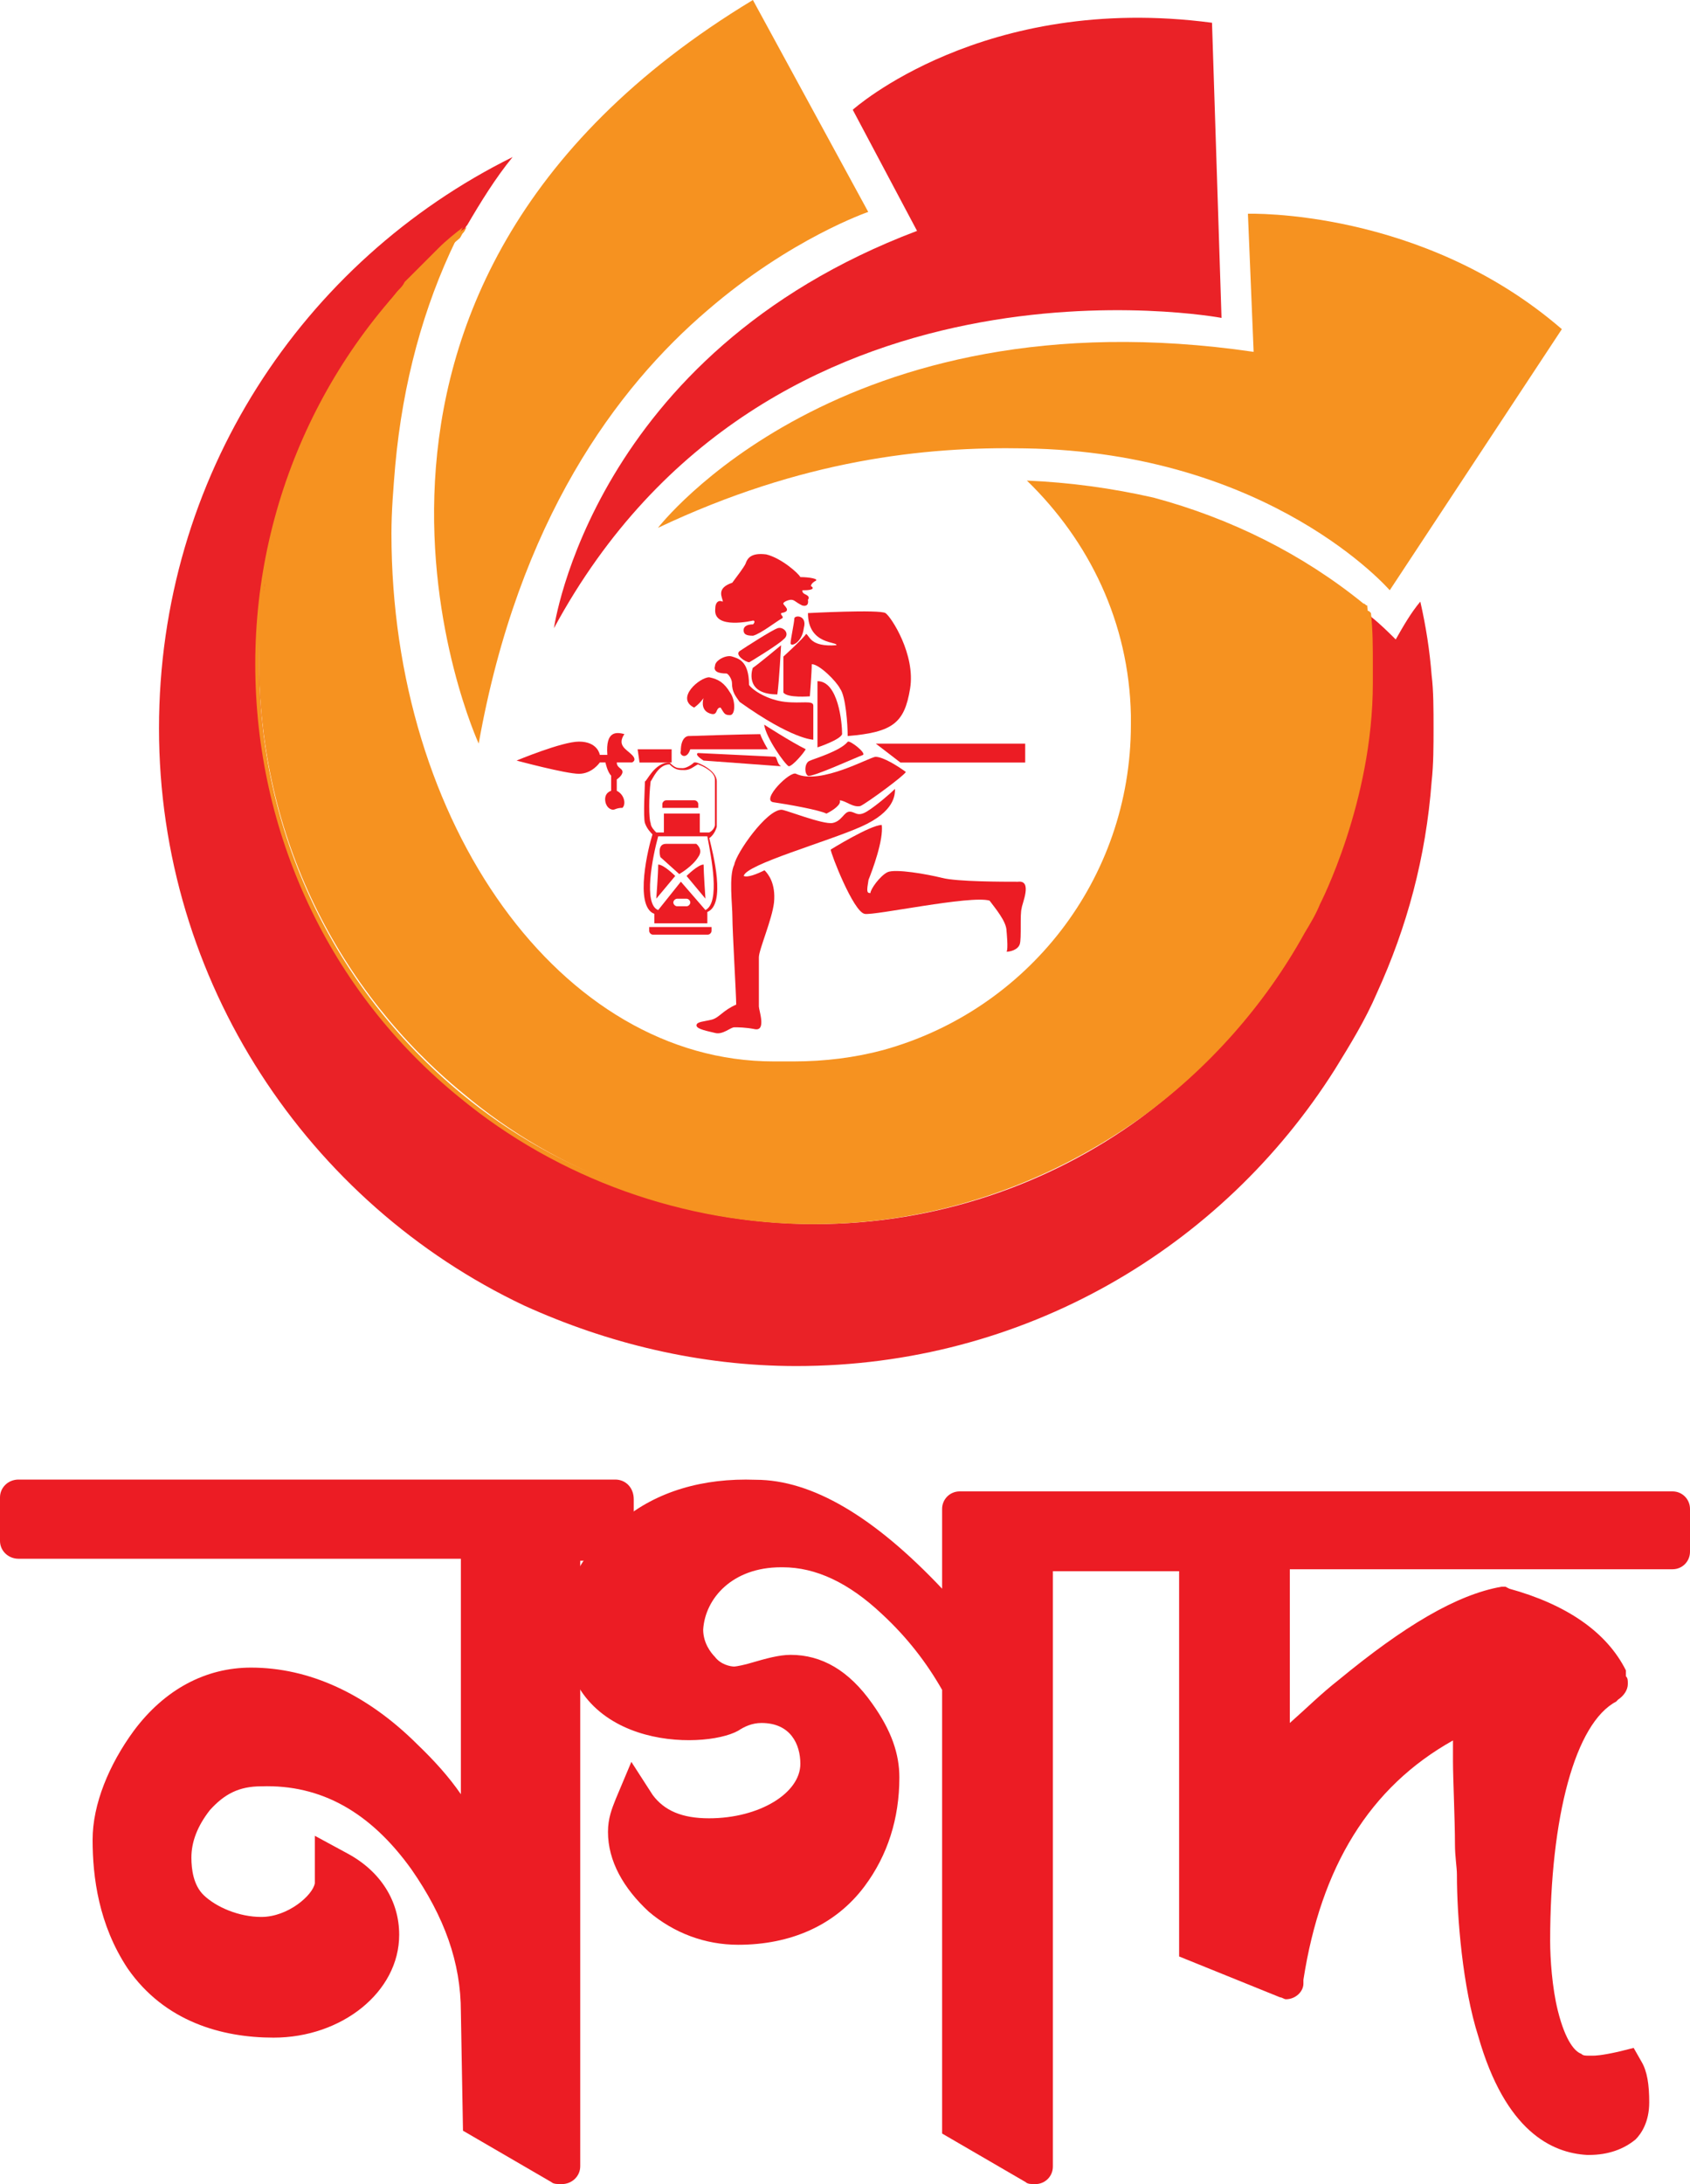 <svg width="24" height="31" viewBox="0 0 24 31" fill="none" xmlns="http://www.w3.org/2000/svg">
<path d="M8.737 21H0.263C0.117 21 0 21.112 0 21.253V21.871C0 22.011 0.117 22.124 0.263 22.124H6.545V25.466C6.37 25.213 6.166 24.989 5.932 24.764C5.201 24.034 4.383 23.669 3.565 23.669C2.922 23.669 2.338 23.977 1.899 24.567C1.549 25.045 1.315 25.607 1.315 26.112C1.315 26.646 1.403 27.32 1.812 27.938C2.338 28.697 3.156 28.921 3.886 28.921C4.851 28.921 5.669 28.275 5.669 27.461C5.669 26.983 5.406 26.562 4.938 26.309L4.471 26.056V26.73C4.442 26.899 4.091 27.208 3.711 27.208C3.39 27.208 3.068 27.067 2.893 26.899C2.747 26.758 2.718 26.534 2.718 26.365C2.718 26.14 2.805 25.916 2.981 25.691C3.185 25.466 3.39 25.354 3.711 25.354C4.558 25.326 5.26 25.719 5.844 26.534C6.312 27.208 6.545 27.854 6.545 28.556L6.575 30.242L7.831 30.972C7.86 31 7.919 31 7.977 31C8.123 31 8.24 30.888 8.24 30.747V22.152H8.737C8.883 22.152 9 22.039 9 21.899V21.281C9 21.112 8.883 21 8.737 21Z" fill="#EC1C24"/>
<path d="M23.752 21.168H13.628C13.49 21.168 13.379 21.279 13.379 21.417V22.549C12.414 21.527 11.531 21.003 10.731 21.003C9.986 20.975 9.324 21.168 8.828 21.582C8.303 21.997 8 22.494 8 23.074C8 24.841 9.986 24.841 10.483 24.565C10.566 24.51 10.676 24.455 10.814 24.455C11.228 24.455 11.366 24.759 11.366 25.035C11.366 25.449 10.786 25.808 10.069 25.808C9.683 25.808 9.434 25.698 9.269 25.477L8.966 25.007L8.745 25.532C8.69 25.67 8.634 25.808 8.634 26.001C8.634 26.416 8.855 26.802 9.214 27.134C9.572 27.437 10.014 27.603 10.483 27.603C11.228 27.603 11.862 27.327 12.276 26.775C12.607 26.333 12.772 25.808 12.772 25.228C12.772 24.897 12.662 24.565 12.386 24.179C12.055 23.709 11.669 23.488 11.228 23.488C11.062 23.488 10.869 23.543 10.676 23.599C10.593 23.626 10.455 23.654 10.428 23.654C10.372 23.654 10.235 23.626 10.152 23.516C10.097 23.46 9.986 23.322 9.986 23.129C10.014 22.687 10.4 22.245 11.09 22.245H11.117C11.586 22.245 12.055 22.466 12.524 22.908C12.883 23.24 13.159 23.599 13.379 23.985V30.282L14.566 30.972C14.593 31 14.648 31 14.703 31C14.841 31 14.952 30.89 14.952 30.751V22.301H16.745V27.769L18.179 28.349C18.207 28.349 18.235 28.376 18.262 28.376C18.4 28.376 18.51 28.266 18.51 28.155V28.1C18.759 26.498 19.448 25.366 20.634 24.703V25.007C20.634 25.228 20.662 25.836 20.662 26.167C20.662 26.36 20.69 26.498 20.69 26.609C20.69 27.216 20.772 28.211 20.993 28.901C21.379 30.254 22.041 30.558 22.538 30.586H22.566C22.841 30.586 23.062 30.503 23.228 30.365C23.31 30.282 23.421 30.116 23.421 29.84C23.421 29.591 23.393 29.398 23.31 29.26L23.2 29.067L22.979 29.122C22.731 29.177 22.648 29.177 22.621 29.177H22.566C22.51 29.177 22.483 29.177 22.455 29.15C22.372 29.122 22.235 28.984 22.124 28.542C22.041 28.211 22.014 27.796 22.014 27.548C22.014 25.78 22.372 24.455 22.952 24.151L22.979 24.123C23.062 24.068 23.117 23.985 23.117 23.902C23.117 23.847 23.117 23.82 23.09 23.792V23.709C22.814 23.157 22.235 22.77 21.434 22.549L21.379 22.521H21.324C20.69 22.632 19.945 23.074 19.007 23.847C18.759 24.041 18.538 24.261 18.317 24.455V22.273H23.752C23.89 22.273 24 22.163 24 22.024V21.417C24 21.279 23.89 21.168 23.752 21.168Z" fill="#EC1C24"/>
<path d="M20.358 10.338C20.358 10.58 20.358 10.849 20.331 11.091C20.25 12.165 19.982 13.158 19.552 14.098C19.391 14.474 19.176 14.823 18.961 15.172C17.35 17.724 14.53 19.389 11.308 19.389C9.938 19.389 8.622 19.066 7.441 18.529C4.379 17.079 2.258 13.937 2.258 10.338C2.258 6.767 4.299 3.706 7.28 2.229C7.038 2.524 6.823 2.873 6.635 3.195C6.608 3.222 6.608 3.249 6.581 3.276C6.474 3.383 6.34 3.464 6.232 3.571L5.829 3.974L5.749 4.055C5.722 4.081 5.695 4.108 5.668 4.162C5.615 4.216 5.561 4.269 5.534 4.323C5.453 4.431 5.346 4.538 5.266 4.672C4.89 5.156 4.567 5.72 4.326 6.284L4.245 6.445C4.218 6.525 4.191 6.579 4.164 6.659C4.164 6.686 4.138 6.74 4.138 6.767C4.111 6.874 4.057 6.982 4.03 7.089C4.003 7.17 3.976 7.223 3.976 7.304C3.976 7.331 3.95 7.385 3.95 7.411C3.923 7.492 3.923 7.546 3.896 7.626C3.842 7.841 3.789 8.083 3.762 8.324C3.762 8.378 3.735 8.432 3.735 8.512C3.735 8.566 3.735 8.593 3.708 8.647C3.708 8.727 3.708 8.781 3.681 8.862V9.452C3.681 11.923 4.809 14.125 6.581 15.575C7.951 16.703 9.696 17.374 11.576 17.374C13.295 17.374 14.906 16.81 16.195 15.87C17.135 15.172 17.941 14.286 18.505 13.266C18.585 13.131 18.639 12.997 18.72 12.863C19.176 11.923 19.445 10.849 19.471 9.748V9.479C19.471 9.211 19.471 8.969 19.445 8.727C19.471 8.727 19.471 8.754 19.471 8.754C19.606 8.862 19.713 8.969 19.821 9.076C19.928 8.888 20.035 8.7 20.17 8.539C20.25 8.888 20.304 9.238 20.331 9.587C20.358 9.801 20.358 10.07 20.358 10.338Z" fill="#EA2227"/>
<path d="M19.47 9.426V9.695C19.47 11.306 18.799 12.649 18.718 12.81C18.664 12.944 18.584 13.078 18.503 13.213C17.939 14.233 17.134 15.146 16.194 15.817C14.905 16.757 13.294 17.321 11.575 17.321C9.668 17.321 7.923 16.65 6.58 15.522C4.808 14.072 3.68 11.87 3.68 9.399V8.808C3.68 8.728 3.68 8.674 3.707 8.594C3.707 8.54 3.707 8.513 3.733 8.459C3.733 8.406 3.76 8.352 3.76 8.271C3.787 8.03 3.841 7.815 3.895 7.573C3.921 7.492 3.921 7.439 3.948 7.358C3.948 7.331 3.975 7.278 3.975 7.251C4.002 7.17 4.002 7.117 4.029 7.036C4.056 6.929 4.109 6.821 4.136 6.714C4.136 6.687 4.163 6.633 4.163 6.606C4.19 6.526 4.217 6.472 4.244 6.391L4.324 6.23C4.566 5.666 4.888 5.102 5.264 4.619C5.345 4.512 5.452 4.404 5.533 4.27C5.586 4.216 5.613 4.163 5.667 4.109C5.694 4.082 5.721 4.055 5.747 4.001L5.828 3.921L6.231 3.518C6.338 3.411 6.473 3.303 6.58 3.223C6.553 3.25 6.553 3.276 6.526 3.303C6.499 3.33 6.499 3.357 6.473 3.411C6.016 4.351 5.721 5.425 5.613 6.606C5.586 6.929 5.559 7.251 5.559 7.573C5.559 11.709 7.976 15.065 10.984 15.065H11.28C11.709 15.065 12.139 15.012 12.542 14.904C14.583 14.34 16.06 12.487 16.06 10.285V10.151C16.033 8.835 15.469 7.68 14.583 6.821C15.2 6.848 15.791 6.929 16.382 7.063C17.483 7.358 18.503 7.868 19.363 8.567C19.39 8.567 19.39 8.594 19.416 8.594C19.443 8.916 19.47 9.157 19.47 9.426Z" fill="#F69220"/>
<path d="M19.496 9.426V9.695C19.496 11.386 18.744 12.836 18.744 12.836C18.69 12.971 18.61 13.105 18.529 13.239C17.965 14.26 17.16 15.173 16.193 15.871C14.823 16.838 13.239 17.375 11.547 17.375C9.721 17.375 7.922 16.73 6.525 15.576C4.672 14.072 3.625 11.816 3.625 9.426C3.625 7.036 4.699 4.78 6.552 3.276L6.633 3.223C6.606 3.25 6.606 3.276 6.579 3.303C6.552 3.33 6.552 3.357 6.525 3.384C4.726 4.888 3.679 7.09 3.679 9.426C3.679 11.789 4.726 14.018 6.552 15.522C7.949 16.677 9.721 17.294 11.547 17.294C13.212 17.294 14.796 16.784 16.139 15.817C17.079 15.146 17.885 14.233 18.449 13.213C18.529 13.078 18.583 12.944 18.663 12.81C18.663 12.783 19.415 11.36 19.415 9.695V9.426C19.415 9.184 19.415 8.916 19.389 8.674V8.647C19.415 8.647 19.415 8.674 19.442 8.674L19.469 8.701C19.496 8.943 19.496 9.184 19.496 9.426Z" fill="#F69220"/>
<path d="M17.347 4.512C17.347 4.512 10.902 3.304 7.867 8.916C7.867 8.916 8.404 5.022 13.023 3.277L12.11 1.558C12.11 1.558 13.963 -0.107 17.212 0.323L17.347 4.512Z" fill="#EA2227"/>
<path d="M9.344 7.492C9.344 7.492 11.922 4.135 17.803 4.994L17.722 3.034C17.722 3.034 20.193 2.953 22.18 4.672L19.736 8.378C19.736 8.378 18.045 6.417 14.553 6.364C13.13 6.337 11.385 6.525 9.344 7.492Z" fill="#F69220"/>
<path d="M6.798 10.554C6.798 10.554 3.844 4.136 10.692 0L12.33 3.008C12.33 3.008 11.229 3.384 10.047 4.404C8.758 5.505 7.362 7.385 6.798 10.554Z" fill="#F69220"/>
<path d="M10.694 8.808C10.694 8.808 10.13 8.943 10.157 8.647C10.157 8.54 10.211 8.513 10.265 8.54C10.265 8.486 10.157 8.352 10.399 8.271C10.479 8.164 10.56 8.057 10.587 8.003C10.614 7.922 10.667 7.842 10.882 7.869C11.097 7.922 11.339 8.137 11.366 8.191C11.5 8.191 11.634 8.218 11.581 8.245C11.527 8.271 11.5 8.325 11.527 8.325C11.527 8.325 11.607 8.379 11.393 8.379C11.393 8.432 11.446 8.432 11.473 8.459C11.5 8.486 11.473 8.513 11.473 8.513C11.473 8.513 11.5 8.62 11.393 8.594C11.285 8.54 11.285 8.513 11.231 8.513C11.204 8.513 11.124 8.54 11.124 8.567C11.124 8.594 11.258 8.674 11.097 8.701C11.07 8.728 11.151 8.755 11.097 8.782C11.043 8.808 10.802 8.996 10.694 9.023C10.587 9.023 10.56 8.996 10.56 8.943C10.56 8.889 10.614 8.862 10.694 8.862C10.721 8.835 10.721 8.808 10.694 8.808Z" fill="#EC1C24"/>
<path d="M10.641 9.4C10.587 9.4 10.426 9.292 10.507 9.239C10.587 9.185 10.963 8.943 11.044 8.916C11.124 8.889 11.232 8.997 11.124 9.077C11.044 9.158 10.641 9.4 10.641 9.4Z" fill="#EC1C24"/>
<path d="M11.227 9.13C11.227 9.076 11.28 8.835 11.28 8.781C11.28 8.727 11.468 8.727 11.415 8.915C11.388 9.13 11.227 9.184 11.227 9.13Z" fill="#EC1C24"/>
<path d="M11.474 8.702C11.474 8.702 12.495 8.648 12.575 8.702C12.656 8.755 13.005 9.292 12.924 9.776C12.844 10.259 12.683 10.393 12.038 10.447C12.038 10.286 12.011 9.883 11.931 9.776C11.877 9.668 11.635 9.427 11.528 9.427C11.528 9.534 11.501 9.883 11.501 9.883C11.501 9.883 11.179 9.91 11.125 9.829V9.319C11.125 9.319 11.42 9.051 11.447 8.997C11.501 9.024 11.501 9.185 11.877 9.158C11.904 9.104 11.474 9.158 11.474 8.702Z" fill="#EC1C24"/>
<path d="M11.092 9.158C11.092 9.158 10.77 9.427 10.69 9.48C10.663 9.561 10.609 9.856 11.039 9.856C11.066 9.668 11.092 9.158 11.092 9.158Z" fill="#EC1C24"/>
<path d="M10.315 9.559C10.207 9.559 10.127 9.533 10.154 9.452C10.154 9.371 10.315 9.291 10.395 9.318C10.476 9.345 10.637 9.371 10.637 9.721C10.691 9.801 10.906 9.935 11.147 9.962C11.389 9.989 11.55 9.935 11.55 10.016V10.499C11.55 10.499 11.255 10.499 10.503 9.962C10.449 9.882 10.395 9.828 10.395 9.694C10.395 9.64 10.342 9.559 10.315 9.559Z" fill="#EC1C24"/>
<path d="M10.072 9.613C9.937 9.613 9.588 9.909 9.857 10.043C9.937 9.989 9.991 9.909 9.991 9.909C9.991 9.909 9.937 10.07 10.072 10.123C10.206 10.177 10.152 10.043 10.233 10.043C10.286 10.123 10.286 10.15 10.367 10.15C10.447 10.15 10.447 9.936 10.367 9.828C10.286 9.694 10.206 9.64 10.072 9.613Z" fill="#EC1C24"/>
<path d="M11.609 9.668V10.608C11.609 10.608 11.932 10.501 11.959 10.42C11.959 10.259 11.905 9.668 11.609 9.668Z" fill="#EC1C24"/>
<path d="M10.852 10.285C10.852 10.285 11.227 10.527 11.442 10.634C11.415 10.688 11.254 10.876 11.201 10.876C11.147 10.849 10.878 10.473 10.852 10.285Z" fill="#EC1C24"/>
<path d="M9.055 10.635H9.538V10.823H9.082L9.055 10.635Z" fill="#EC1C24"/>
<path d="M14.559 10.555H12.438L12.787 10.823H14.559V10.555Z" fill="#EC1C24"/>
<path d="M12.039 10.528C12.066 10.501 12.307 10.689 12.254 10.716C12.173 10.743 11.529 11.038 11.475 11.011C11.421 10.985 11.421 10.823 11.502 10.797C11.556 10.77 11.931 10.662 12.039 10.528Z" fill="#EC1C24"/>
<path d="M11.307 10.984C11.226 10.93 10.797 11.36 10.985 11.387C11.173 11.414 11.629 11.494 11.737 11.548C11.844 11.494 11.951 11.414 11.925 11.36C12.005 11.36 12.113 11.467 12.22 11.44C12.327 11.387 12.838 11.011 12.864 10.957C12.757 10.877 12.542 10.742 12.435 10.742C12.354 10.742 11.656 11.145 11.307 10.984Z" fill="#EC1C24"/>
<path d="M11.099 11.493C11.153 11.493 11.69 11.707 11.824 11.681C11.958 11.654 11.985 11.52 12.066 11.52C12.146 11.52 12.173 11.6 12.307 11.52C12.442 11.439 12.657 11.251 12.71 11.197C12.71 11.278 12.71 11.52 12.227 11.734C11.744 11.949 10.589 12.271 10.562 12.433C10.616 12.459 10.75 12.406 10.857 12.352C10.911 12.406 11.018 12.54 10.992 12.809C10.965 13.05 10.777 13.48 10.777 13.587V14.286C10.777 14.339 10.884 14.635 10.723 14.608C10.589 14.581 10.481 14.581 10.428 14.581C10.374 14.581 10.267 14.688 10.159 14.662C10.052 14.635 9.891 14.608 9.891 14.554C9.891 14.5 9.998 14.5 10.105 14.473C10.213 14.447 10.267 14.339 10.455 14.259C10.455 14.124 10.401 13.211 10.401 13.023C10.401 12.835 10.347 12.433 10.428 12.271C10.455 12.11 10.884 11.493 11.099 11.493Z" fill="#EC1C24"/>
<path d="M11.797 12.058C11.797 12.112 12.119 12.944 12.28 12.971C12.415 12.998 13.784 12.703 14.053 12.783C14.133 12.891 14.294 13.079 14.294 13.213C14.294 13.213 14.321 13.481 14.294 13.508C14.348 13.508 14.456 13.481 14.482 13.401C14.509 13.32 14.482 12.971 14.509 12.891C14.509 12.837 14.67 12.488 14.456 12.515C14.241 12.515 13.596 12.515 13.381 12.461C13.166 12.407 12.71 12.327 12.602 12.38C12.495 12.434 12.361 12.622 12.361 12.676C12.307 12.676 12.307 12.649 12.334 12.488C12.388 12.354 12.549 11.924 12.522 11.709C12.361 11.709 11.797 12.058 11.797 12.058Z" fill="#EC1C24"/>
<path d="M11.012 10.741C11.039 10.768 11.039 10.849 11.093 10.876L9.992 10.795C9.992 10.795 9.857 10.714 9.911 10.688L11.012 10.741Z" fill="#EC1C24"/>
<path d="M9.803 10.635H10.904C10.904 10.635 10.823 10.501 10.796 10.42C10.608 10.42 9.776 10.447 9.776 10.447C9.776 10.447 9.668 10.447 9.668 10.662C9.641 10.715 9.749 10.796 9.803 10.635Z" fill="#EC1C24"/>
<path d="M8.759 10.822H8.974C8.974 10.822 9.055 10.795 8.974 10.714C8.893 10.633 8.759 10.58 8.867 10.419C8.759 10.392 8.598 10.365 8.625 10.714H8.518C8.518 10.714 8.491 10.526 8.222 10.526C7.98 10.526 7.336 10.795 7.336 10.795C7.336 10.795 8.034 10.983 8.222 10.983C8.41 10.983 8.518 10.822 8.518 10.822H8.598C8.598 10.822 8.625 10.956 8.679 11.009V11.224C8.679 11.224 8.571 11.251 8.598 11.385C8.625 11.493 8.706 11.493 8.706 11.493C8.732 11.493 8.759 11.466 8.84 11.466C8.893 11.412 8.867 11.278 8.759 11.224V11.063C8.759 11.063 8.84 11.009 8.84 10.956C8.84 10.902 8.759 10.902 8.759 10.822Z" fill="#EC1C24"/>
<path d="M10.072 11.896C10.153 11.843 10.179 11.735 10.179 11.735V11.091C10.179 10.93 9.911 10.822 9.884 10.822H9.857C9.83 10.849 9.75 10.903 9.696 10.903C9.616 10.903 9.589 10.903 9.508 10.822C9.293 10.822 9.186 11.091 9.159 11.091C9.159 11.145 9.132 11.601 9.159 11.682C9.186 11.762 9.24 11.816 9.266 11.843C9.213 12.004 8.998 12.863 9.293 12.971V13.105H10.045V12.944C10.314 12.836 10.126 12.111 10.072 11.896ZM9.24 11.091C9.266 11.064 9.347 10.849 9.508 10.849C9.589 10.93 9.642 10.93 9.723 10.93C9.803 10.93 9.857 10.876 9.911 10.849C9.991 10.876 10.153 10.957 10.153 11.064V11.709C10.153 11.735 10.126 11.789 10.072 11.816H9.938V11.547H9.428V11.816H9.32C9.293 11.789 9.24 11.735 9.24 11.682C9.213 11.628 9.213 11.306 9.24 11.091ZM9.75 12.863H9.616C9.589 12.863 9.562 12.836 9.562 12.809C9.562 12.783 9.589 12.756 9.616 12.756H9.75C9.777 12.756 9.803 12.783 9.803 12.809C9.803 12.836 9.777 12.863 9.75 12.863ZM10.018 12.917L9.669 12.514L9.347 12.917C9.132 12.836 9.266 12.165 9.347 11.87H10.045C10.099 12.165 10.233 12.809 10.018 12.917Z" fill="#EC1C24"/>
<path d="M9.915 12.165C9.995 12.057 9.888 11.977 9.888 11.977H9.458C9.324 11.977 9.378 12.165 9.378 12.165L9.646 12.406C9.646 12.406 9.834 12.299 9.915 12.165Z" fill="#EC1C24"/>
<path d="M9.75 12.433L10.018 12.755C10.018 12.755 9.992 12.379 9.992 12.271C9.911 12.271 9.75 12.433 9.75 12.433Z" fill="#EC1C24"/>
<path d="M9.347 12.271C9.347 12.406 9.32 12.755 9.32 12.755L9.589 12.433C9.589 12.433 9.428 12.271 9.347 12.271Z" fill="#EC1C24"/>
<path d="M9.863 11.467H9.916V11.413C9.916 11.386 9.89 11.359 9.863 11.359H9.46C9.433 11.359 9.406 11.386 9.406 11.413V11.467H9.46H9.863Z" fill="#EC1C24"/>
<path d="M9.272 13.158H9.219V13.212C9.219 13.239 9.246 13.266 9.272 13.266H10.051C10.078 13.266 10.105 13.239 10.105 13.212V13.158H10.051H9.272Z" fill="#EC1C24"/>
</svg>
